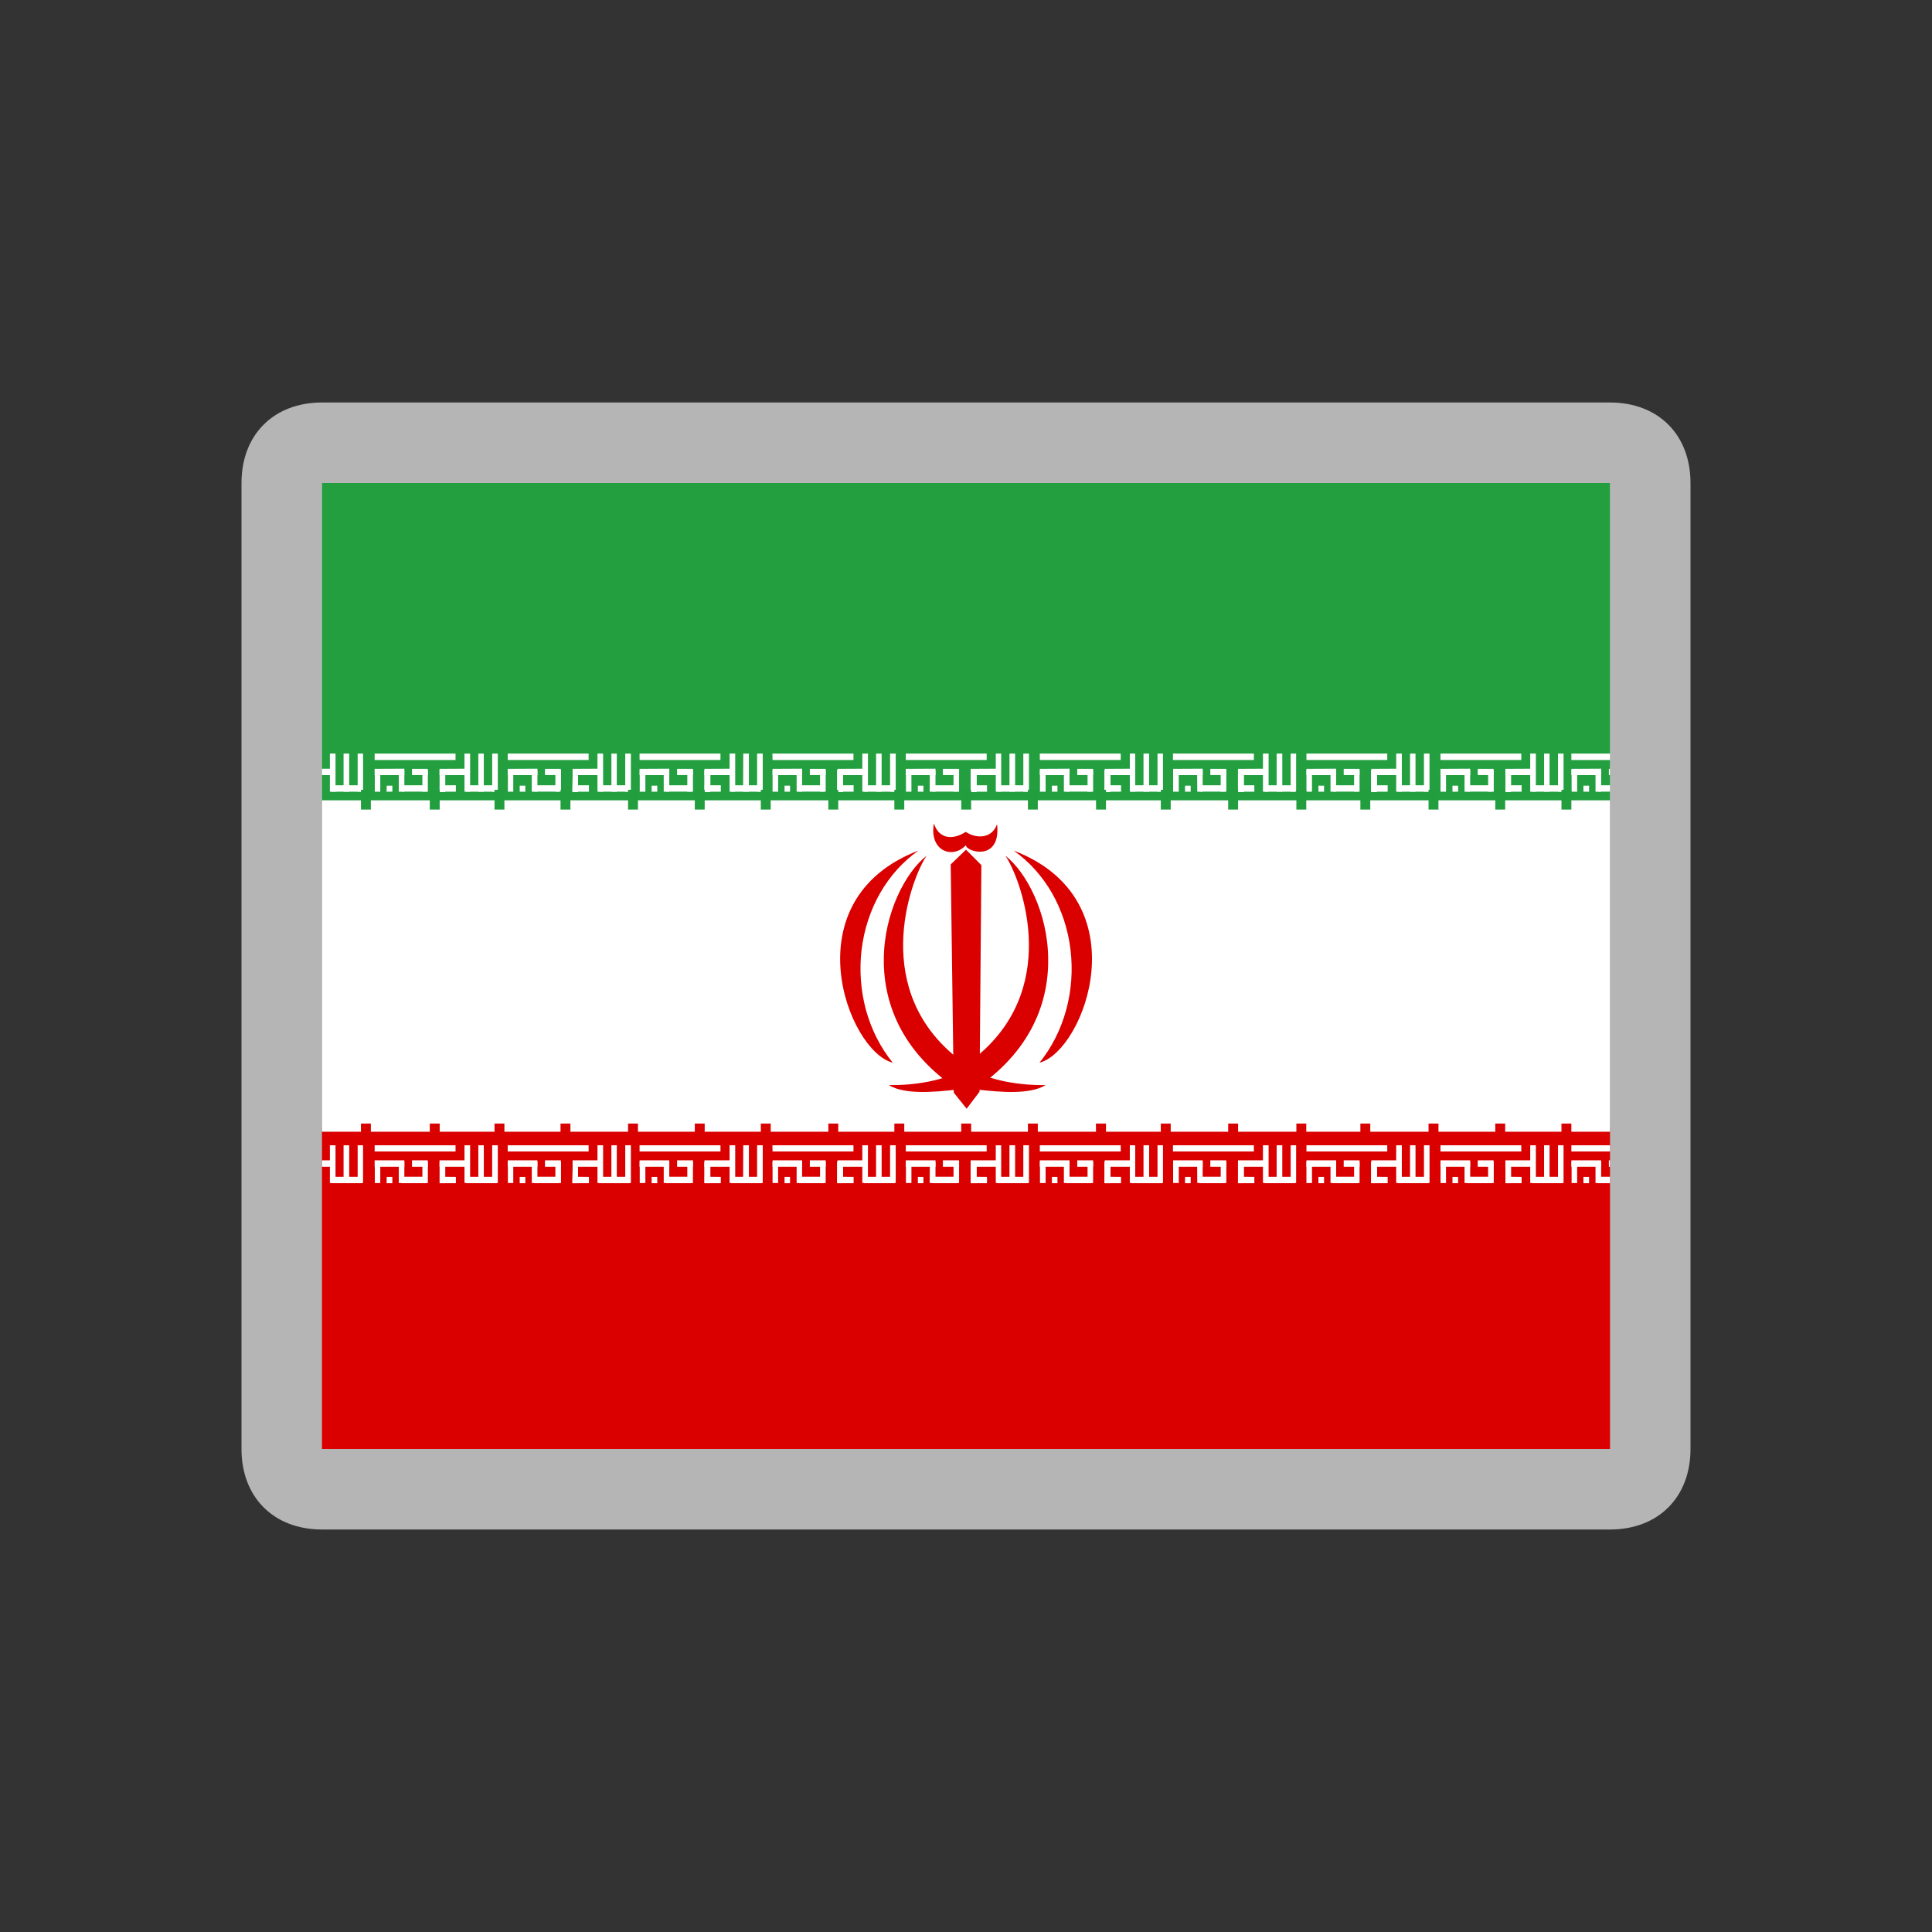 <svg width="24" height="24" viewBox="0 0 24 24" fill="none" xmlns="http://www.w3.org/2000/svg">
<rect x="0" y="0" width="24" height="24" fill="#333333" stroke="none"/>
<path d="M20 6H4V18H20V6Z" fill="#DA0000"/>
<path d="M20 6H4V14H20V6Z" fill="white"/>
<path d="M20 6H4V10H20V6Z" fill="#239F40"/>
<path d="M4.267 9.392H5.422M4.311 9.812V9.579H4.667V9.765H5.022V9.579H4.8M4.444 9.765H4.533M5.422 9.765H5.2V9.579H5.555M5.555 9.345V9.765H5.911V9.345M5.733 9.345V9.765" stroke="white" stroke-width="0.1"/>
<path d="M4.267 9.999H5.067M5.155 9.999H5.955" stroke="white" stroke-width="0.1"/>
<path d="M11.217 13.255C11.503 13.353 11.813 13.343 12.093 13.228C12.374 13.113 12.607 12.9 12.755 12.624C12.903 12.349 12.955 12.028 12.903 11.717C12.851 11.406 12.697 11.123 12.469 10.917C12.618 11.148 12.702 11.417 12.713 11.695C12.724 11.973 12.661 12.249 12.531 12.492C12.401 12.735 12.209 12.935 11.977 13.069C11.745 13.204 11.482 13.268 11.217 13.255Z" fill="#DA0000"/>
<path d="M12.883 12.992C13.072 12.878 13.223 12.708 13.318 12.502C13.414 12.297 13.448 12.067 13.418 11.841C13.388 11.615 13.294 11.404 13.149 11.234C13.004 11.064 12.813 10.944 12.602 10.889C12.753 11.007 12.879 11.156 12.975 11.326C13.07 11.496 13.133 11.684 13.159 11.879C13.185 12.075 13.174 12.274 13.127 12.465C13.08 12.656 12.997 12.835 12.883 12.992Z" fill="#DA0000"/>
<path d="M12 13.499L11.929 11.999L12 10.818C12.043 10.882 12.101 10.933 12.169 10.967V11.849L12.111 13.339L12 13.499Z" fill="#DA0000"/>
<path d="M11.972 10.725L12 10.754C12.029 10.797 12.072 10.828 12.122 10.84C12.171 10.852 12.223 10.845 12.267 10.819C12.312 10.794 12.345 10.753 12.363 10.703C12.38 10.653 12.379 10.598 12.36 10.549C12.353 10.59 12.334 10.627 12.306 10.657C12.277 10.686 12.241 10.706 12.202 10.713C12.162 10.72 12.122 10.714 12.086 10.696C12.05 10.678 12.02 10.65 12 10.613" fill="#DA0000"/>
<path d="M20 6L20 18L4 18L4 6L20 6ZM20 5L4 5C3.4 5 3 5.4 3 6L3 18C3 18.6 3.4 19 4 19L20 19C20.6 19 21 18.6 21 18L21 6C21 5.4 20.6 5 20 5Z" fill="#B5B5B5"/>
<g clip-path="url(#clip0_14099_118080)">
<path fill-rule="evenodd" clip-rule="evenodd" d="M2.812 6H21.188V18H2.812V6Z" fill="white"/>
<path fill-rule="evenodd" clip-rule="evenodd" d="M2.812 14.059H21.188V18.001H2.812V14.059Z" fill="#DA0000"/>
<path fill-rule="evenodd" clip-rule="evenodd" d="M6.307 14.227H7.312V14.304H6.307V14.227ZM6.456 14.62H6.526V14.698H6.456V14.62ZM7.316 14.62V14.698H7.115V14.618L7.316 14.62ZM7.422 14.227H7.492V14.695H7.422V14.227Z" fill="white"/>
<path fill-rule="evenodd" clip-rule="evenodd" d="M7.824 14.619V14.698H7.442V14.619H7.824ZM7.114 14.434H7.18V14.698H7.112L7.114 14.434Z" fill="white"/>
<path fill-rule="evenodd" clip-rule="evenodd" d="M7.767 14.227H7.837V14.695H7.767V14.227ZM7.595 14.227H7.662V14.695H7.595V14.227ZM6.676 14.414V14.494H6.307V14.414H6.676ZM7.482 14.414V14.494H7.113V14.414H7.482Z" fill="white"/>
<path fill-rule="evenodd" clip-rule="evenodd" d="M7.114 14.435H7.18V14.696H7.112L7.114 14.435Z" fill="white"/>
<path fill-rule="evenodd" clip-rule="evenodd" d="M7.114 14.435H7.18V14.696H7.112L7.114 14.435Z" fill="white"/>
<path fill-rule="evenodd" clip-rule="evenodd" d="M7.115 14.435H7.18V14.696H7.112L7.115 14.435ZM6.309 14.435H6.376V14.696H6.309V14.435ZM6.899 14.435H6.969V14.696H6.899V14.435ZM6.606 14.435H6.676V14.696H6.606V14.435Z" fill="white"/>
<path fill-rule="evenodd" clip-rule="evenodd" d="M6.946 14.618V14.698H6.637V14.618H6.946ZM6.967 14.414V14.494H6.77V14.414H6.967Z" fill="white"/>
<path fill-rule="evenodd" clip-rule="evenodd" d="M4.654 14.227H5.659V14.304H4.654V14.227ZM4.804 14.62H4.874V14.698H4.802L4.804 14.62ZM5.663 14.62V14.698H5.462V14.618L5.663 14.62ZM5.77 14.227H5.84V14.695H5.77V14.227Z" fill="white"/>
<path fill-rule="evenodd" clip-rule="evenodd" d="M6.171 14.619V14.698H5.79V14.619H6.171ZM5.462 14.434H5.53V14.698H5.462V14.434Z" fill="white"/>
<path fill-rule="evenodd" clip-rule="evenodd" d="M6.114 14.227H6.184V14.695H6.114V14.227ZM5.942 14.227H6.01V14.695H5.942V14.227ZM5.023 14.414V14.494H4.654V14.414H5.023ZM5.829 14.414V14.494H5.46V14.414H5.829Z" fill="white"/>
<path fill-rule="evenodd" clip-rule="evenodd" d="M5.462 14.435H5.53V14.696H5.462V14.435Z" fill="white"/>
<path fill-rule="evenodd" clip-rule="evenodd" d="M5.462 14.435H5.53V14.696H5.462V14.435Z" fill="white"/>
<path fill-rule="evenodd" clip-rule="evenodd" d="M5.462 14.435H5.53V14.696H5.462V14.435ZM4.656 14.435H4.724V14.696H4.656V14.435ZM5.247 14.435H5.315V14.696H5.247V14.435ZM4.954 14.435H5.023V14.696H4.954V14.435Z" fill="white"/>
<path fill-rule="evenodd" clip-rule="evenodd" d="M5.294 14.618V14.698H4.986V14.618H5.294ZM5.314 14.414V14.494H5.118V14.414H5.314Z" fill="white"/>
<path fill-rule="evenodd" clip-rule="evenodd" d="M7.945 14.227H8.95V14.304H7.945V14.227ZM8.095 14.62H8.165V14.698H8.095V14.62ZM8.954 14.62V14.698H8.753V14.618L8.954 14.62ZM9.063 14.227H9.133V14.695H9.063V14.227Z" fill="white"/>
<path fill-rule="evenodd" clip-rule="evenodd" d="M9.463 14.619V14.698H9.081V14.619H9.463ZM8.753 14.434H8.823V14.698H8.753V14.434Z" fill="white"/>
<path fill-rule="evenodd" clip-rule="evenodd" d="M9.405 14.227H9.475V14.695H9.405V14.227ZM9.233 14.227H9.303V14.695H9.231L9.233 14.227ZM8.314 14.414V14.494H7.945V14.414H8.314ZM9.12 14.414V14.494H8.751V14.414H9.12Z" fill="white"/>
<path fill-rule="evenodd" clip-rule="evenodd" d="M8.753 14.435H8.823V14.696H8.753V14.435Z" fill="white"/>
<path fill-rule="evenodd" clip-rule="evenodd" d="M8.753 14.435H8.823V14.696H8.753V14.435Z" fill="white"/>
<path fill-rule="evenodd" clip-rule="evenodd" d="M8.753 14.435H8.823V14.696H8.753V14.435ZM7.947 14.435H8.017V14.696H7.947V14.435ZM8.538 14.435H8.608V14.696H8.538V14.435ZM8.245 14.435H8.314V14.696H8.245V14.435Z" fill="white"/>
<path fill-rule="evenodd" clip-rule="evenodd" d="M8.587 14.618V14.698H8.275V14.618H8.587ZM8.608 14.414V14.494H8.411V14.414H8.608Z" fill="white"/>
<path fill-rule="evenodd" clip-rule="evenodd" d="M19.52 14.227H20.525V14.304H19.52V14.227ZM19.67 14.62H19.74V14.698H19.67V14.62ZM20.529 14.62V14.698H20.326V14.618L20.529 14.62ZM20.638 14.227H20.706V14.695H20.636L20.638 14.227Z" fill="white"/>
<path fill-rule="evenodd" clip-rule="evenodd" d="M20.983 14.227H21.05V14.695H20.981L20.983 14.227ZM20.808 14.227H20.878V14.695H20.808V14.227ZM19.89 14.414V14.494H19.52V14.414H19.89ZM20.696 14.414V14.494H20.326V14.414H20.696Z" fill="white"/>
<path fill-rule="evenodd" clip-rule="evenodd" d="M20.326 14.435H20.398V14.696H20.326V14.435ZM19.523 14.435H19.592V14.696H19.523V14.435ZM20.113 14.435H20.183V14.696H20.113V14.435ZM19.82 14.435H19.89V14.696H19.82V14.435Z" fill="white"/>
<path fill-rule="evenodd" clip-rule="evenodd" d="M20.162 14.618V14.698H19.851V14.618H20.162ZM20.183 14.414V14.494H19.986V14.414H20.183Z" fill="white"/>
<path fill-rule="evenodd" clip-rule="evenodd" d="M9.595 14.227H10.602V14.304H9.597L9.595 14.227ZM9.746 14.62H9.814V14.698H9.746V14.62ZM10.604 14.62V14.698H10.403V14.618L10.604 14.62ZM10.712 14.227H10.782V14.695H10.712V14.227Z" fill="white"/>
<path fill-rule="evenodd" clip-rule="evenodd" d="M11.114 14.619V14.698H10.732V14.619H11.114ZM10.402 14.434H10.472V14.698H10.402V14.434Z" fill="white"/>
<path fill-rule="evenodd" clip-rule="evenodd" d="M11.057 14.227H11.127V14.695H11.057V14.227ZM10.883 14.227H10.952V14.695H10.883V14.227ZM9.964 14.414V14.494H9.597V14.414H9.964ZM10.77 14.414V14.494H10.403V14.414H10.77Z" fill="white"/>
<path fill-rule="evenodd" clip-rule="evenodd" d="M10.402 14.435H10.472V14.696H10.402V14.435Z" fill="white"/>
<path fill-rule="evenodd" clip-rule="evenodd" d="M10.402 14.435H10.472V14.696H10.402V14.435Z" fill="white"/>
<path fill-rule="evenodd" clip-rule="evenodd" d="M10.403 14.435H10.472V14.696H10.403V14.435ZM9.597 14.435H9.666V14.696H9.597V14.435ZM10.187 14.435H10.257V14.696H10.187V14.435ZM9.896 14.435H9.964V14.696H9.896V14.435Z" fill="white"/>
<path fill-rule="evenodd" clip-rule="evenodd" d="M10.236 14.618V14.698H9.927V14.618H10.236ZM10.257 14.414V14.494H10.06V14.414H10.257Z" fill="white"/>
<path fill-rule="evenodd" clip-rule="evenodd" d="M11.252 14.227H12.257V14.304H11.252V14.227ZM11.402 14.62H11.471V14.698H11.402V14.62ZM12.261 14.62V14.698H12.06V14.618L12.261 14.62ZM12.37 14.227H12.437V14.695H12.37V14.227Z" fill="white"/>
<path fill-rule="evenodd" clip-rule="evenodd" d="M12.769 14.619V14.698H12.388V14.619H12.769ZM12.06 14.434H12.129V14.698H12.06V14.434Z" fill="white"/>
<path fill-rule="evenodd" clip-rule="evenodd" d="M12.712 14.227H12.782V14.695H12.712V14.227ZM12.54 14.227H12.61V14.695H12.54V14.227ZM11.621 14.414V14.494H11.252V14.414H11.621ZM12.427 14.414V14.494H12.058V14.414H12.427Z" fill="white"/>
<path fill-rule="evenodd" clip-rule="evenodd" d="M12.06 14.435H12.129V14.696H12.06V14.435Z" fill="white"/>
<path fill-rule="evenodd" clip-rule="evenodd" d="M12.06 14.435H12.129V14.696H12.06V14.435Z" fill="white"/>
<path fill-rule="evenodd" clip-rule="evenodd" d="M12.06 14.435H12.13V14.696H12.06V14.435ZM11.254 14.435H11.322V14.696H11.254V14.435ZM11.845 14.435H11.914V14.696H11.845V14.435ZM11.551 14.435H11.621V14.696H11.549L11.551 14.435Z" fill="white"/>
<path fill-rule="evenodd" clip-rule="evenodd" d="M11.894 14.618V14.698H11.582V14.618H11.894ZM11.914 14.414V14.494H11.713V14.414H11.914Z" fill="white"/>
<path fill-rule="evenodd" clip-rule="evenodd" d="M2.812 6H21.188V9.942H2.812V6Z" fill="#239F40"/>
<path fill-rule="evenodd" clip-rule="evenodd" d="M12.917 14.227H13.922V14.304H12.917V14.227ZM13.067 14.62H13.136V14.698H13.067V14.62ZM13.926 14.62V14.698H13.723V14.618L13.926 14.62ZM14.035 14.227H14.102V14.695H14.035V14.227Z" fill="white"/>
<path fill-rule="evenodd" clip-rule="evenodd" d="M14.434 14.619V14.698H14.053V14.619H14.434ZM13.725 14.434H13.794V14.698H13.723L13.725 14.434Z" fill="white"/>
<path fill-rule="evenodd" clip-rule="evenodd" d="M14.379 14.227H14.447V14.695H14.379V14.227ZM14.205 14.227H14.275V14.695H14.205V14.227ZM13.286 14.414V14.494H12.917V14.414H13.286ZM14.092 14.414V14.494H13.723V14.414H14.092Z" fill="white"/>
<path fill-rule="evenodd" clip-rule="evenodd" d="M13.723 14.435H13.794V14.696H13.723V14.435Z" fill="white"/>
<path fill-rule="evenodd" clip-rule="evenodd" d="M13.723 14.435H13.794V14.696H13.723V14.435Z" fill="white"/>
<path fill-rule="evenodd" clip-rule="evenodd" d="M13.723 14.435H13.795V14.696H13.723V14.435ZM12.919 14.435H12.989V14.696H12.919V14.435ZM13.51 14.435H13.579V14.696H13.51V14.435ZM13.216 14.435H13.286V14.696H13.216V14.435Z" fill="white"/>
<path fill-rule="evenodd" clip-rule="evenodd" d="M13.559 14.618V14.698H13.247V14.618H13.559ZM13.579 14.414V14.494H13.382V14.414H13.579Z" fill="white"/>
<path fill-rule="evenodd" clip-rule="evenodd" d="M14.571 14.227H15.576V14.304H14.571V14.227ZM14.721 14.62H14.791V14.698H14.721V14.62ZM15.582 14.62V14.698H15.379V14.618L15.582 14.62ZM15.689 14.227H15.759V14.695H15.689V14.227Z" fill="white"/>
<path fill-rule="evenodd" clip-rule="evenodd" d="M16.088 14.619V14.698H15.707V14.619H16.088ZM15.379 14.434H15.449V14.698H15.379V14.434Z" fill="white"/>
<path fill-rule="evenodd" clip-rule="evenodd" d="M16.033 14.227H16.101V14.695H16.033V14.227ZM15.859 14.227H15.929V14.695H15.859V14.227ZM14.94 14.414V14.494H14.573V14.414H14.94ZM15.746 14.414V14.494H15.379V14.414H15.746Z" fill="white"/>
<path fill-rule="evenodd" clip-rule="evenodd" d="M15.379 14.435H15.449V14.696H15.379V14.435Z" fill="white"/>
<path fill-rule="evenodd" clip-rule="evenodd" d="M15.379 14.435H15.449V14.696H15.379V14.435Z" fill="white"/>
<path fill-rule="evenodd" clip-rule="evenodd" d="M15.379 14.435H15.449V14.696H15.379V14.435ZM14.573 14.435H14.643V14.696H14.573V14.435ZM15.164 14.435H15.234V14.696H15.164V14.435ZM14.871 14.435H14.94V14.696H14.873L14.871 14.435Z" fill="white"/>
<path fill-rule="evenodd" clip-rule="evenodd" d="M15.213 14.618V14.698H14.903V14.618H15.213ZM15.233 14.414V14.494H15.035V14.414H15.233Z" fill="white"/>
<path fill-rule="evenodd" clip-rule="evenodd" d="M16.229 14.227H17.233V14.304H16.229V14.227ZM16.378 14.62H16.448V14.698H16.378V14.62ZM17.238 14.62V14.698H17.037V14.618L17.238 14.62ZM17.344 14.227H17.414V14.695H17.344V14.227Z" fill="white"/>
<path fill-rule="evenodd" clip-rule="evenodd" d="M17.746 14.619V14.698H17.364V14.619H17.746ZM17.034 14.434H17.104V14.698H17.034V14.434Z" fill="white"/>
<path fill-rule="evenodd" clip-rule="evenodd" d="M17.689 14.227H17.758V14.695H17.689V14.227ZM17.516 14.227H17.584V14.695H17.516V14.227ZM16.598 14.414V14.494H16.229V14.414H16.598ZM17.404 14.414V14.494H17.035V14.414H17.404Z" fill="white"/>
<path fill-rule="evenodd" clip-rule="evenodd" d="M17.036 14.435H17.104V14.696H17.036V14.435Z" fill="white"/>
<path fill-rule="evenodd" clip-rule="evenodd" d="M17.036 14.435H17.104V14.696H17.036V14.435Z" fill="white"/>
<path fill-rule="evenodd" clip-rule="evenodd" d="M17.037 14.435H17.104V14.696H17.037V14.435ZM16.229 14.435H16.298V14.696H16.229V14.435ZM16.821 14.435H16.889V14.696H16.821V14.435ZM16.528 14.435H16.598V14.696H16.528V14.435Z" fill="white"/>
<path fill-rule="evenodd" clip-rule="evenodd" d="M16.868 14.618V14.698H16.559V14.618H16.868ZM16.889 14.414V14.494H16.692V14.414H16.889Z" fill="white"/>
<path fill-rule="evenodd" clip-rule="evenodd" d="M17.894 14.227H18.898V14.304H17.894V14.227ZM18.043 14.62H18.113V14.698H18.043V14.62ZM18.902 14.62V14.698H18.702V14.618L18.902 14.62ZM19.009 14.227H19.079V14.695H19.009V14.227Z" fill="white"/>
<path fill-rule="evenodd" clip-rule="evenodd" d="M19.411 14.619V14.698H19.029V14.619H19.411ZM18.701 14.434H18.769V14.698H18.701V14.434Z" fill="white"/>
<path fill-rule="evenodd" clip-rule="evenodd" d="M19.354 14.227H19.423V14.695H19.354V14.227ZM19.181 14.227H19.249V14.695H19.181V14.227ZM18.263 14.414V14.494H17.894V14.414H18.263ZM19.069 14.414V14.494H18.7V14.414H19.069Z" fill="white"/>
<path fill-rule="evenodd" clip-rule="evenodd" d="M18.701 14.435H18.769V14.696H18.701V14.435Z" fill="white"/>
<path fill-rule="evenodd" clip-rule="evenodd" d="M18.701 14.435H18.769V14.696H18.701V14.435Z" fill="white"/>
<path fill-rule="evenodd" clip-rule="evenodd" d="M18.701 14.435H18.769V14.696H18.701V14.435ZM17.895 14.435H17.963V14.696H17.895V14.435ZM18.486 14.435H18.556V14.696H18.486V14.435ZM18.193 14.435H18.263V14.696H18.193V14.435Z" fill="white"/>
<path fill-rule="evenodd" clip-rule="evenodd" d="M18.533 14.618V14.698H18.224V14.618H18.533ZM18.554 14.414V14.494H18.357V14.414H18.554Z" fill="white"/>
<path fill-rule="evenodd" clip-rule="evenodd" d="M2.98 14.227H3.985V14.304H2.98V14.227ZM3.13 14.62H3.2V14.698H3.13V14.62ZM3.991 14.62V14.698H3.788V14.618L3.991 14.62ZM4.098 14.227H4.168V14.695H4.098V14.227Z" fill="white"/>
<path fill-rule="evenodd" clip-rule="evenodd" d="M4.498 14.619V14.698H4.116V14.619H4.498ZM3.788 14.434H3.858V14.698H3.788V14.434Z" fill="white"/>
<path fill-rule="evenodd" clip-rule="evenodd" d="M4.443 14.227H4.51V14.695H4.443V14.227ZM4.268 14.227H4.338V14.695H4.268V14.227ZM3.35 14.414V14.494H2.982V14.414H3.35ZM4.155 14.414V14.494H3.788V14.414H4.155Z" fill="white"/>
<path fill-rule="evenodd" clip-rule="evenodd" d="M6.307 9.361H7.312V9.441H6.307V9.361ZM6.456 9.76H6.526V9.835H6.456V9.76ZM7.316 9.755V9.835H7.115V9.755H7.316ZM7.422 9.361H7.492V9.835H7.422V9.361Z" fill="white"/>
<path fill-rule="evenodd" clip-rule="evenodd" d="M7.824 9.755V9.835H7.442V9.755H7.824ZM7.114 9.57H7.18V9.835H7.112L7.114 9.57Z" fill="white"/>
<path fill-rule="evenodd" clip-rule="evenodd" d="M7.767 9.361H7.837V9.835H7.767V9.361ZM7.595 9.361H7.662V9.835H7.595V9.361ZM6.676 9.549V9.629H6.307V9.551L6.676 9.549ZM7.482 9.549V9.629H7.113V9.551L7.482 9.549Z" fill="white"/>
<path fill-rule="evenodd" clip-rule="evenodd" d="M7.114 9.57H7.18V9.835H7.112L7.114 9.57Z" fill="white"/>
<path fill-rule="evenodd" clip-rule="evenodd" d="M7.114 9.57H7.18V9.835H7.112L7.114 9.57Z" fill="white"/>
<path fill-rule="evenodd" clip-rule="evenodd" d="M7.115 9.57H7.18V9.835H7.112L7.115 9.57ZM6.309 9.57H6.376V9.835H6.309V9.57ZM6.899 9.57H6.969V9.835H6.899V9.57ZM6.606 9.57H6.676V9.835H6.606V9.57Z" fill="white"/>
<path fill-rule="evenodd" clip-rule="evenodd" d="M6.946 9.755V9.834H6.637V9.755H6.946ZM6.967 9.551V9.628H6.77V9.551H6.967Z" fill="white"/>
<path fill-rule="evenodd" clip-rule="evenodd" d="M4.654 9.361H5.659V9.441H4.654V9.361ZM4.804 9.76H4.874V9.835H4.802L4.804 9.76ZM5.663 9.755V9.835H5.462V9.755H5.663ZM5.77 9.361H5.84V9.835H5.77V9.361Z" fill="white"/>
<path fill-rule="evenodd" clip-rule="evenodd" d="M6.171 9.755V9.835H5.79V9.755H6.171ZM5.462 9.57H5.53V9.835H5.462V9.57Z" fill="white"/>
<path fill-rule="evenodd" clip-rule="evenodd" d="M6.114 9.361H6.184V9.835H6.114V9.361ZM5.942 9.361H6.01V9.835H5.942V9.361ZM5.023 9.549V9.629H4.654V9.551L5.023 9.549ZM5.829 9.549V9.629H5.46V9.551L5.829 9.549Z" fill="white"/>
<path fill-rule="evenodd" clip-rule="evenodd" d="M5.462 9.57H5.53V9.835H5.462V9.57Z" fill="white"/>
<path fill-rule="evenodd" clip-rule="evenodd" d="M5.462 9.57H5.53V9.835H5.462V9.57Z" fill="white"/>
<path fill-rule="evenodd" clip-rule="evenodd" d="M5.462 9.57H5.53V9.835H5.462V9.57ZM4.656 9.57H4.724V9.835H4.656V9.57ZM5.247 9.57H5.315V9.835H5.247V9.57ZM4.954 9.57H5.023V9.835H4.954V9.57Z" fill="white"/>
<path fill-rule="evenodd" clip-rule="evenodd" d="M5.294 9.755V9.834H4.986V9.755H5.294ZM5.314 9.551V9.628H5.118V9.551H5.314Z" fill="white"/>
<path fill-rule="evenodd" clip-rule="evenodd" d="M7.945 9.361H8.95V9.441H7.945V9.361ZM8.095 9.76H8.165V9.835H8.095V9.76ZM8.954 9.755V9.835H8.753V9.755H8.954ZM9.063 9.361H9.133V9.835H9.063V9.361Z" fill="white"/>
<path fill-rule="evenodd" clip-rule="evenodd" d="M9.463 9.755V9.835H9.081V9.755H9.463ZM8.753 9.57H8.823V9.835H8.753V9.57Z" fill="white"/>
<path fill-rule="evenodd" clip-rule="evenodd" d="M9.405 9.361H9.475V9.835H9.405V9.361ZM9.233 9.361H9.303V9.835H9.231L9.233 9.361ZM8.314 9.549V9.629H7.945V9.551L8.314 9.549ZM9.12 9.549V9.629H8.751V9.551L9.12 9.549Z" fill="white"/>
<path fill-rule="evenodd" clip-rule="evenodd" d="M8.753 9.57H8.823V9.835H8.753V9.57Z" fill="white"/>
<path fill-rule="evenodd" clip-rule="evenodd" d="M8.753 9.57H8.823V9.835H8.753V9.57Z" fill="white"/>
<path fill-rule="evenodd" clip-rule="evenodd" d="M8.753 9.57H8.823V9.835H8.753V9.57ZM7.947 9.57H8.017V9.835H7.947V9.57ZM8.538 9.57H8.608V9.835H8.538V9.57ZM8.245 9.57H8.314V9.835H8.245V9.57Z" fill="white"/>
<path fill-rule="evenodd" clip-rule="evenodd" d="M8.587 9.755V9.834H8.275V9.755H8.587ZM8.608 9.551V9.628H8.411V9.551H8.608Z" fill="white"/>
<path fill-rule="evenodd" clip-rule="evenodd" d="M19.52 9.361H20.525V9.441H19.52V9.361ZM19.67 9.76H19.74V9.835H19.67V9.76ZM20.529 9.755V9.835H20.326V9.755H20.529ZM20.638 9.361H20.706V9.835H20.636L20.638 9.361Z" fill="white"/>
<path fill-rule="evenodd" clip-rule="evenodd" d="M20.983 9.361H21.05V9.835H20.981L20.983 9.361ZM20.808 9.361H20.878V9.835H20.808V9.361ZM19.89 9.549V9.629H19.52V9.551L19.89 9.549ZM20.696 9.549V9.629H20.326V9.551L20.696 9.549Z" fill="white"/>
<path fill-rule="evenodd" clip-rule="evenodd" d="M20.326 9.57H20.398V9.835H20.326V9.57ZM19.523 9.57H19.592V9.835H19.523V9.57ZM20.113 9.57H20.183V9.835H20.113V9.57ZM19.82 9.57H19.89V9.835H19.82V9.57Z" fill="white"/>
<path fill-rule="evenodd" clip-rule="evenodd" d="M20.162 9.755V9.834H19.851V9.755H20.162ZM20.183 9.551V9.628H19.986V9.551H20.183Z" fill="white"/>
<path fill-rule="evenodd" clip-rule="evenodd" d="M9.595 9.361H10.602V9.441H9.597L9.595 9.361ZM9.746 9.76H9.814V9.835H9.746V9.76ZM10.604 9.755V9.835H10.403V9.755H10.604ZM10.712 9.361H10.782V9.835H10.712V9.361Z" fill="white"/>
<path fill-rule="evenodd" clip-rule="evenodd" d="M11.114 9.755V9.835H10.732V9.755H11.114ZM10.402 9.57H10.472V9.835H10.402V9.57Z" fill="white"/>
<path fill-rule="evenodd" clip-rule="evenodd" d="M11.057 9.361H11.127V9.835H11.057V9.361ZM10.883 9.361H10.952V9.835H10.883V9.361ZM9.964 9.549V9.629H9.597V9.551L9.964 9.549ZM10.77 9.549V9.629H10.403V9.551L10.77 9.549Z" fill="white"/>
<path fill-rule="evenodd" clip-rule="evenodd" d="M10.402 9.57H10.472V9.835H10.402V9.57Z" fill="white"/>
<path fill-rule="evenodd" clip-rule="evenodd" d="M10.402 9.57H10.472V9.835H10.402V9.57Z" fill="white"/>
<path fill-rule="evenodd" clip-rule="evenodd" d="M10.403 9.57H10.472V9.835H10.403V9.57ZM9.597 9.57H9.666V9.835H9.597V9.57ZM10.187 9.57H10.257V9.835H10.187V9.57ZM9.896 9.57H9.964V9.835H9.896V9.57Z" fill="white"/>
<path fill-rule="evenodd" clip-rule="evenodd" d="M10.236 9.755V9.834H9.927V9.755H10.236ZM10.257 9.551V9.628H10.06V9.551H10.257Z" fill="white"/>
<path fill-rule="evenodd" clip-rule="evenodd" d="M11.252 9.361H12.257V9.441H11.252V9.361ZM11.402 9.76H11.471V9.835H11.402V9.76ZM12.261 9.755V9.835H12.06V9.755H12.261ZM12.37 9.361H12.437V9.835H12.37V9.361Z" fill="white"/>
<path fill-rule="evenodd" clip-rule="evenodd" d="M12.769 9.755V9.835H12.388V9.755H12.769ZM12.06 9.57H12.129V9.835H12.06V9.57Z" fill="white"/>
<path fill-rule="evenodd" clip-rule="evenodd" d="M12.712 9.361H12.782V9.835H12.712V9.361ZM12.54 9.361H12.61V9.835H12.54V9.361ZM11.621 9.549V9.629H11.252V9.551L11.621 9.549ZM12.427 9.549V9.629H12.058V9.551L12.427 9.549Z" fill="white"/>
<path fill-rule="evenodd" clip-rule="evenodd" d="M12.06 9.57H12.129V9.835H12.06V9.57Z" fill="white"/>
<path fill-rule="evenodd" clip-rule="evenodd" d="M12.06 9.57H12.129V9.835H12.06V9.57Z" fill="white"/>
<path fill-rule="evenodd" clip-rule="evenodd" d="M12.06 9.57H12.13V9.835H12.06V9.57ZM11.254 9.57H11.322V9.835H11.254V9.57ZM11.845 9.57H11.914V9.835H11.845V9.57ZM11.551 9.57H11.621V9.835H11.549L11.551 9.57Z" fill="white"/>
<path fill-rule="evenodd" clip-rule="evenodd" d="M11.894 9.755V9.834H11.582V9.755H11.894ZM11.914 9.551V9.628H11.713V9.551H11.914Z" fill="white"/>
<path fill-rule="evenodd" clip-rule="evenodd" d="M12.917 9.361H13.922V9.441H12.917V9.361ZM13.067 9.76H13.136V9.835H13.067V9.76ZM13.926 9.755V9.835H13.723V9.755H13.926ZM14.035 9.361H14.102V9.835H14.035V9.361Z" fill="white"/>
<path fill-rule="evenodd" clip-rule="evenodd" d="M14.434 9.755V9.835H14.053V9.755H14.434ZM13.725 9.57H13.794V9.835H13.723L13.725 9.57Z" fill="white"/>
<path fill-rule="evenodd" clip-rule="evenodd" d="M14.379 9.361H14.447V9.835H14.379V9.361ZM14.205 9.361H14.275V9.835H14.205V9.361ZM13.286 9.549V9.629H12.917V9.551L13.286 9.549ZM14.092 9.549V9.629H13.723V9.551L14.092 9.549Z" fill="white"/>
<path fill-rule="evenodd" clip-rule="evenodd" d="M13.723 9.57H13.794V9.835H13.723V9.57Z" fill="white"/>
<path fill-rule="evenodd" clip-rule="evenodd" d="M13.723 9.57H13.794V9.835H13.723V9.57Z" fill="white"/>
<path fill-rule="evenodd" clip-rule="evenodd" d="M13.723 9.57H13.795V9.835H13.723V9.57ZM12.919 9.57H12.989V9.835H12.919V9.57ZM13.51 9.57H13.579V9.835H13.51V9.57ZM13.216 9.57H13.286V9.835H13.216V9.57Z" fill="white"/>
<path fill-rule="evenodd" clip-rule="evenodd" d="M13.559 9.755V9.834H13.247V9.755H13.559ZM13.579 9.551V9.628H13.382V9.551H13.579Z" fill="white"/>
<path fill-rule="evenodd" clip-rule="evenodd" d="M14.571 9.361H15.576V9.441H14.571V9.361ZM14.721 9.76H14.791V9.835H14.721V9.76ZM15.582 9.755V9.835H15.379V9.755H15.582ZM15.689 9.361H15.759V9.835H15.689V9.361Z" fill="white"/>
<path fill-rule="evenodd" clip-rule="evenodd" d="M16.088 9.755V9.835H15.707V9.755H16.088ZM15.379 9.57H15.449V9.835H15.379V9.57Z" fill="white"/>
<path fill-rule="evenodd" clip-rule="evenodd" d="M16.033 9.361H16.101V9.835H16.033V9.361ZM15.859 9.361H15.929V9.835H15.859V9.361ZM14.94 9.549V9.629H14.573V9.551L14.94 9.549ZM15.746 9.549V9.629H15.379V9.551L15.746 9.549Z" fill="white"/>
<path fill-rule="evenodd" clip-rule="evenodd" d="M15.379 9.57H15.449V9.835H15.379V9.57Z" fill="white"/>
<path fill-rule="evenodd" clip-rule="evenodd" d="M15.379 9.57H15.449V9.835H15.379V9.57Z" fill="white"/>
<path fill-rule="evenodd" clip-rule="evenodd" d="M15.379 9.57H15.449V9.835H15.379V9.57ZM14.573 9.57H14.643V9.835H14.573V9.57ZM15.164 9.57H15.234V9.835H15.164V9.57ZM14.871 9.57H14.94V9.835H14.873L14.871 9.57Z" fill="white"/>
<path fill-rule="evenodd" clip-rule="evenodd" d="M15.213 9.755V9.834H14.903V9.755H15.213ZM15.233 9.551V9.628H15.035V9.551H15.233Z" fill="white"/>
<path fill-rule="evenodd" clip-rule="evenodd" d="M16.229 9.361H17.233V9.441H16.229V9.361ZM16.378 9.76H16.448V9.835H16.378V9.76ZM17.238 9.755V9.835H17.037V9.755H17.238ZM17.344 9.361H17.414V9.835H17.344V9.361Z" fill="white"/>
<path fill-rule="evenodd" clip-rule="evenodd" d="M17.746 9.755V9.835H17.364V9.755H17.746ZM17.034 9.57H17.104V9.835H17.034V9.57Z" fill="white"/>
<path fill-rule="evenodd" clip-rule="evenodd" d="M17.689 9.361H17.758V9.835H17.689V9.361ZM17.516 9.361H17.584V9.835H17.516V9.361ZM16.598 9.549V9.629H16.229V9.551L16.598 9.549ZM17.404 9.549V9.629H17.035V9.551L17.404 9.549Z" fill="white"/>
<path fill-rule="evenodd" clip-rule="evenodd" d="M17.036 9.57H17.104V9.835H17.036V9.57Z" fill="white"/>
<path fill-rule="evenodd" clip-rule="evenodd" d="M17.036 9.57H17.104V9.835H17.036V9.57Z" fill="white"/>
<path fill-rule="evenodd" clip-rule="evenodd" d="M17.037 9.57H17.104V9.835H17.037V9.57ZM16.229 9.57H16.298V9.835H16.229V9.57ZM16.821 9.57H16.889V9.835H16.821V9.57ZM16.528 9.57H16.598V9.835H16.528V9.57Z" fill="white"/>
<path fill-rule="evenodd" clip-rule="evenodd" d="M16.868 9.755V9.834H16.559V9.755H16.868ZM16.889 9.551V9.628H16.692V9.551H16.889Z" fill="white"/>
<path fill-rule="evenodd" clip-rule="evenodd" d="M17.894 9.361H18.898V9.441H17.894V9.361ZM18.043 9.76H18.113V9.835H18.043V9.76ZM18.902 9.755V9.835H18.702V9.755H18.902ZM19.009 9.361H19.079V9.835H19.009V9.361Z" fill="white"/>
<path fill-rule="evenodd" clip-rule="evenodd" d="M19.411 9.755V9.835H19.029V9.755H19.411ZM18.701 9.57H18.769V9.835H18.701V9.57Z" fill="white"/>
<path fill-rule="evenodd" clip-rule="evenodd" d="M19.354 9.361H19.423V9.835H19.354V9.361ZM19.181 9.361H19.249V9.835H19.181V9.361ZM18.263 9.549V9.629H17.894V9.551L18.263 9.549ZM19.069 9.549V9.629H18.7V9.551L19.069 9.549Z" fill="white"/>
<path fill-rule="evenodd" clip-rule="evenodd" d="M18.701 9.57H18.769V9.835H18.701V9.57Z" fill="white"/>
<path fill-rule="evenodd" clip-rule="evenodd" d="M18.701 9.57H18.769V9.835H18.701V9.57Z" fill="white"/>
<path fill-rule="evenodd" clip-rule="evenodd" d="M18.701 9.57H18.769V9.835H18.701V9.57ZM17.895 9.57H17.963V9.835H17.895V9.57ZM18.486 9.57H18.556V9.835H18.486V9.57ZM18.193 9.57H18.263V9.835H18.193V9.57Z" fill="white"/>
<path fill-rule="evenodd" clip-rule="evenodd" d="M18.533 9.755V9.834H18.224V9.755H18.533ZM18.554 9.551V9.628H18.357V9.551H18.554Z" fill="white"/>
<path fill-rule="evenodd" clip-rule="evenodd" d="M2.98 9.361H3.985V9.441H2.98V9.361ZM3.13 9.76H3.2V9.835H3.13V9.76ZM3.991 9.755V9.835H3.788V9.755H3.991ZM4.098 9.361H4.168V9.835H4.098V9.361Z" fill="white"/>
<path fill-rule="evenodd" clip-rule="evenodd" d="M4.498 9.755V9.835H4.116V9.755H4.498ZM3.788 9.57H3.858V9.835H3.788V9.57Z" fill="white"/>
<path fill-rule="evenodd" clip-rule="evenodd" d="M4.443 9.361H4.51V9.835H4.443V9.361ZM4.268 9.361H4.338V9.835H4.268V9.361ZM3.35 9.549V9.629H2.982V9.551L3.35 9.549ZM4.155 9.549V9.629H3.788V9.551L4.155 9.549Z" fill="white"/>
<path fill-rule="evenodd" clip-rule="evenodd" d="M5.339 13.957H5.462V14.203H5.339V13.957ZM8.631 13.957H8.754V14.203H8.631V13.957ZM2.812 13.957H2.936V14.203H2.812V13.957ZM4.484 13.957H4.607V14.203H4.484V13.957ZM6.143 13.957H6.266V14.203H6.143V13.957ZM6.963 13.957H7.086V14.203H6.963V13.957ZM7.802 13.957H7.925V14.203H7.802V13.957ZM9.451 13.957H9.574V14.203H9.451V13.957ZM13.614 13.957H13.739V14.203H13.616L13.614 13.957ZM10.29 13.957H10.413V14.203H10.29V13.957ZM11.11 13.957H11.233V14.203H11.11V13.957ZM11.941 13.957H12.064V14.203H11.941V13.957ZM12.769 13.957H12.892V14.203H12.769V13.957ZM19.397 13.957H19.52V14.203H19.397V13.957ZM14.42 13.957H14.543V14.203H14.42V13.957ZM15.257 13.957H15.38V14.203H15.257V13.957ZM16.104 13.957H16.227V14.203H16.104V13.957ZM16.899 13.957H17.022V14.203H16.899V13.957ZM17.746 13.957H17.869V14.203H17.746V13.957ZM18.575 13.957H18.698V14.203H18.575V13.957ZM21.03 13.957H21.153V14.203H21.03V13.957ZM20.234 13.957H20.357V14.203H20.234V13.957ZM3.645 13.957H3.768V14.203H3.645V13.957Z" fill="#D90000"/>
<path fill-rule="evenodd" clip-rule="evenodd" d="M5.339 9.811H5.462V10.057H5.339V9.811ZM8.631 9.811H8.754V10.057H8.631V9.811ZM2.812 9.811H2.936V10.057H2.812V9.811ZM4.484 9.811H4.607V10.057H4.484V9.811ZM6.143 9.811H6.266V10.057H6.143V9.811ZM6.963 9.811H7.086V10.057H6.963V9.811ZM7.802 9.811H7.925V10.057H7.802V9.811ZM9.451 9.811H9.574V10.057H9.451V9.811ZM13.614 9.811H13.739V10.057H13.616L13.614 9.811ZM10.29 9.811H10.413V10.057H10.29V9.811ZM11.11 9.811H11.233V10.057H11.11V9.811ZM11.941 9.811H12.064V10.057H11.941V9.811ZM12.769 9.811H12.892V10.057H12.769V9.811ZM19.397 9.811H19.52V10.057H19.397V9.811ZM14.42 9.811H14.543V10.057H14.42V9.811ZM15.257 9.811H15.38V10.057H15.257V9.811ZM16.104 9.811H16.227V10.057H16.104V9.811ZM16.899 9.811H17.022V10.057H16.899V9.811ZM17.746 9.811H17.869V10.057H17.746V9.811ZM18.575 9.811H18.698V10.057H18.575V9.811ZM21.03 9.811H21.153V10.057H21.03V9.811ZM20.234 9.811H20.357V10.057H20.234V9.811ZM3.645 9.811H3.768V10.057H3.645V9.811Z" fill="#239E3F"/>
<path fill-rule="evenodd" clip-rule="evenodd" d="M12.488 10.629C12.661 10.873 13.196 12.213 12.166 13.095C11.68 13.512 11.982 13.53 11.996 13.601C12.775 13.13 13.028 12.488 13.021 11.913C13.017 11.341 12.751 10.835 12.488 10.629Z" fill="#DA0000"/>
<path fill-rule="evenodd" clip-rule="evenodd" d="M12.591 10.566C12.781 10.699 12.943 10.878 13.066 11.09C13.188 11.303 13.268 11.544 13.298 11.796C13.329 12.049 13.31 12.305 13.244 12.548C13.177 12.791 13.064 13.014 12.913 13.201C13.471 13.06 14.184 11.176 12.591 10.566ZM11.41 10.566C11.22 10.699 11.058 10.878 10.935 11.091C10.813 11.304 10.734 11.545 10.703 11.797C10.673 12.049 10.692 12.306 10.758 12.549C10.825 12.791 10.938 13.014 11.09 13.201C10.53 13.06 9.818 11.176 11.41 10.566Z" fill="#DA0000"/>
<path fill-rule="evenodd" clip-rule="evenodd" d="M11.512 10.629C11.34 10.873 10.804 12.213 11.834 13.095C12.318 13.512 12.018 13.53 12.004 13.601C11.225 13.13 10.973 12.488 10.979 11.913C10.983 11.341 11.249 10.835 11.512 10.629Z" fill="#DA0000"/>
<path fill-rule="evenodd" clip-rule="evenodd" d="M12.989 13.479C12.684 13.484 12.3 13.432 12.015 13.261C12.062 13.367 12.101 13.432 12.148 13.536C12.419 13.566 12.794 13.601 12.989 13.479ZM11.041 13.479C11.347 13.484 11.73 13.432 12.015 13.261C11.968 13.367 11.929 13.432 11.882 13.536C11.611 13.566 11.236 13.601 11.041 13.479ZM11.601 10.229C11.662 10.416 11.824 10.444 11.997 10.334C12.124 10.418 12.319 10.425 12.386 10.238C12.438 10.702 12.011 10.589 11.997 10.5C11.837 10.676 11.541 10.575 11.601 10.229Z" fill="#DA0000"/>
<path fill-rule="evenodd" clip-rule="evenodd" d="M12.008 13.773L12.168 13.562L12.191 10.747L12 10.555L11.81 10.738L11.848 13.573L12.008 13.773Z" fill="#DA0000"/>
</g>
<defs>
<clipPath id="clip0_14099_118080">
<rect width="16" height="12" fill="white" transform="translate(4 6)"/>
</clipPath>
</defs>
</svg>
